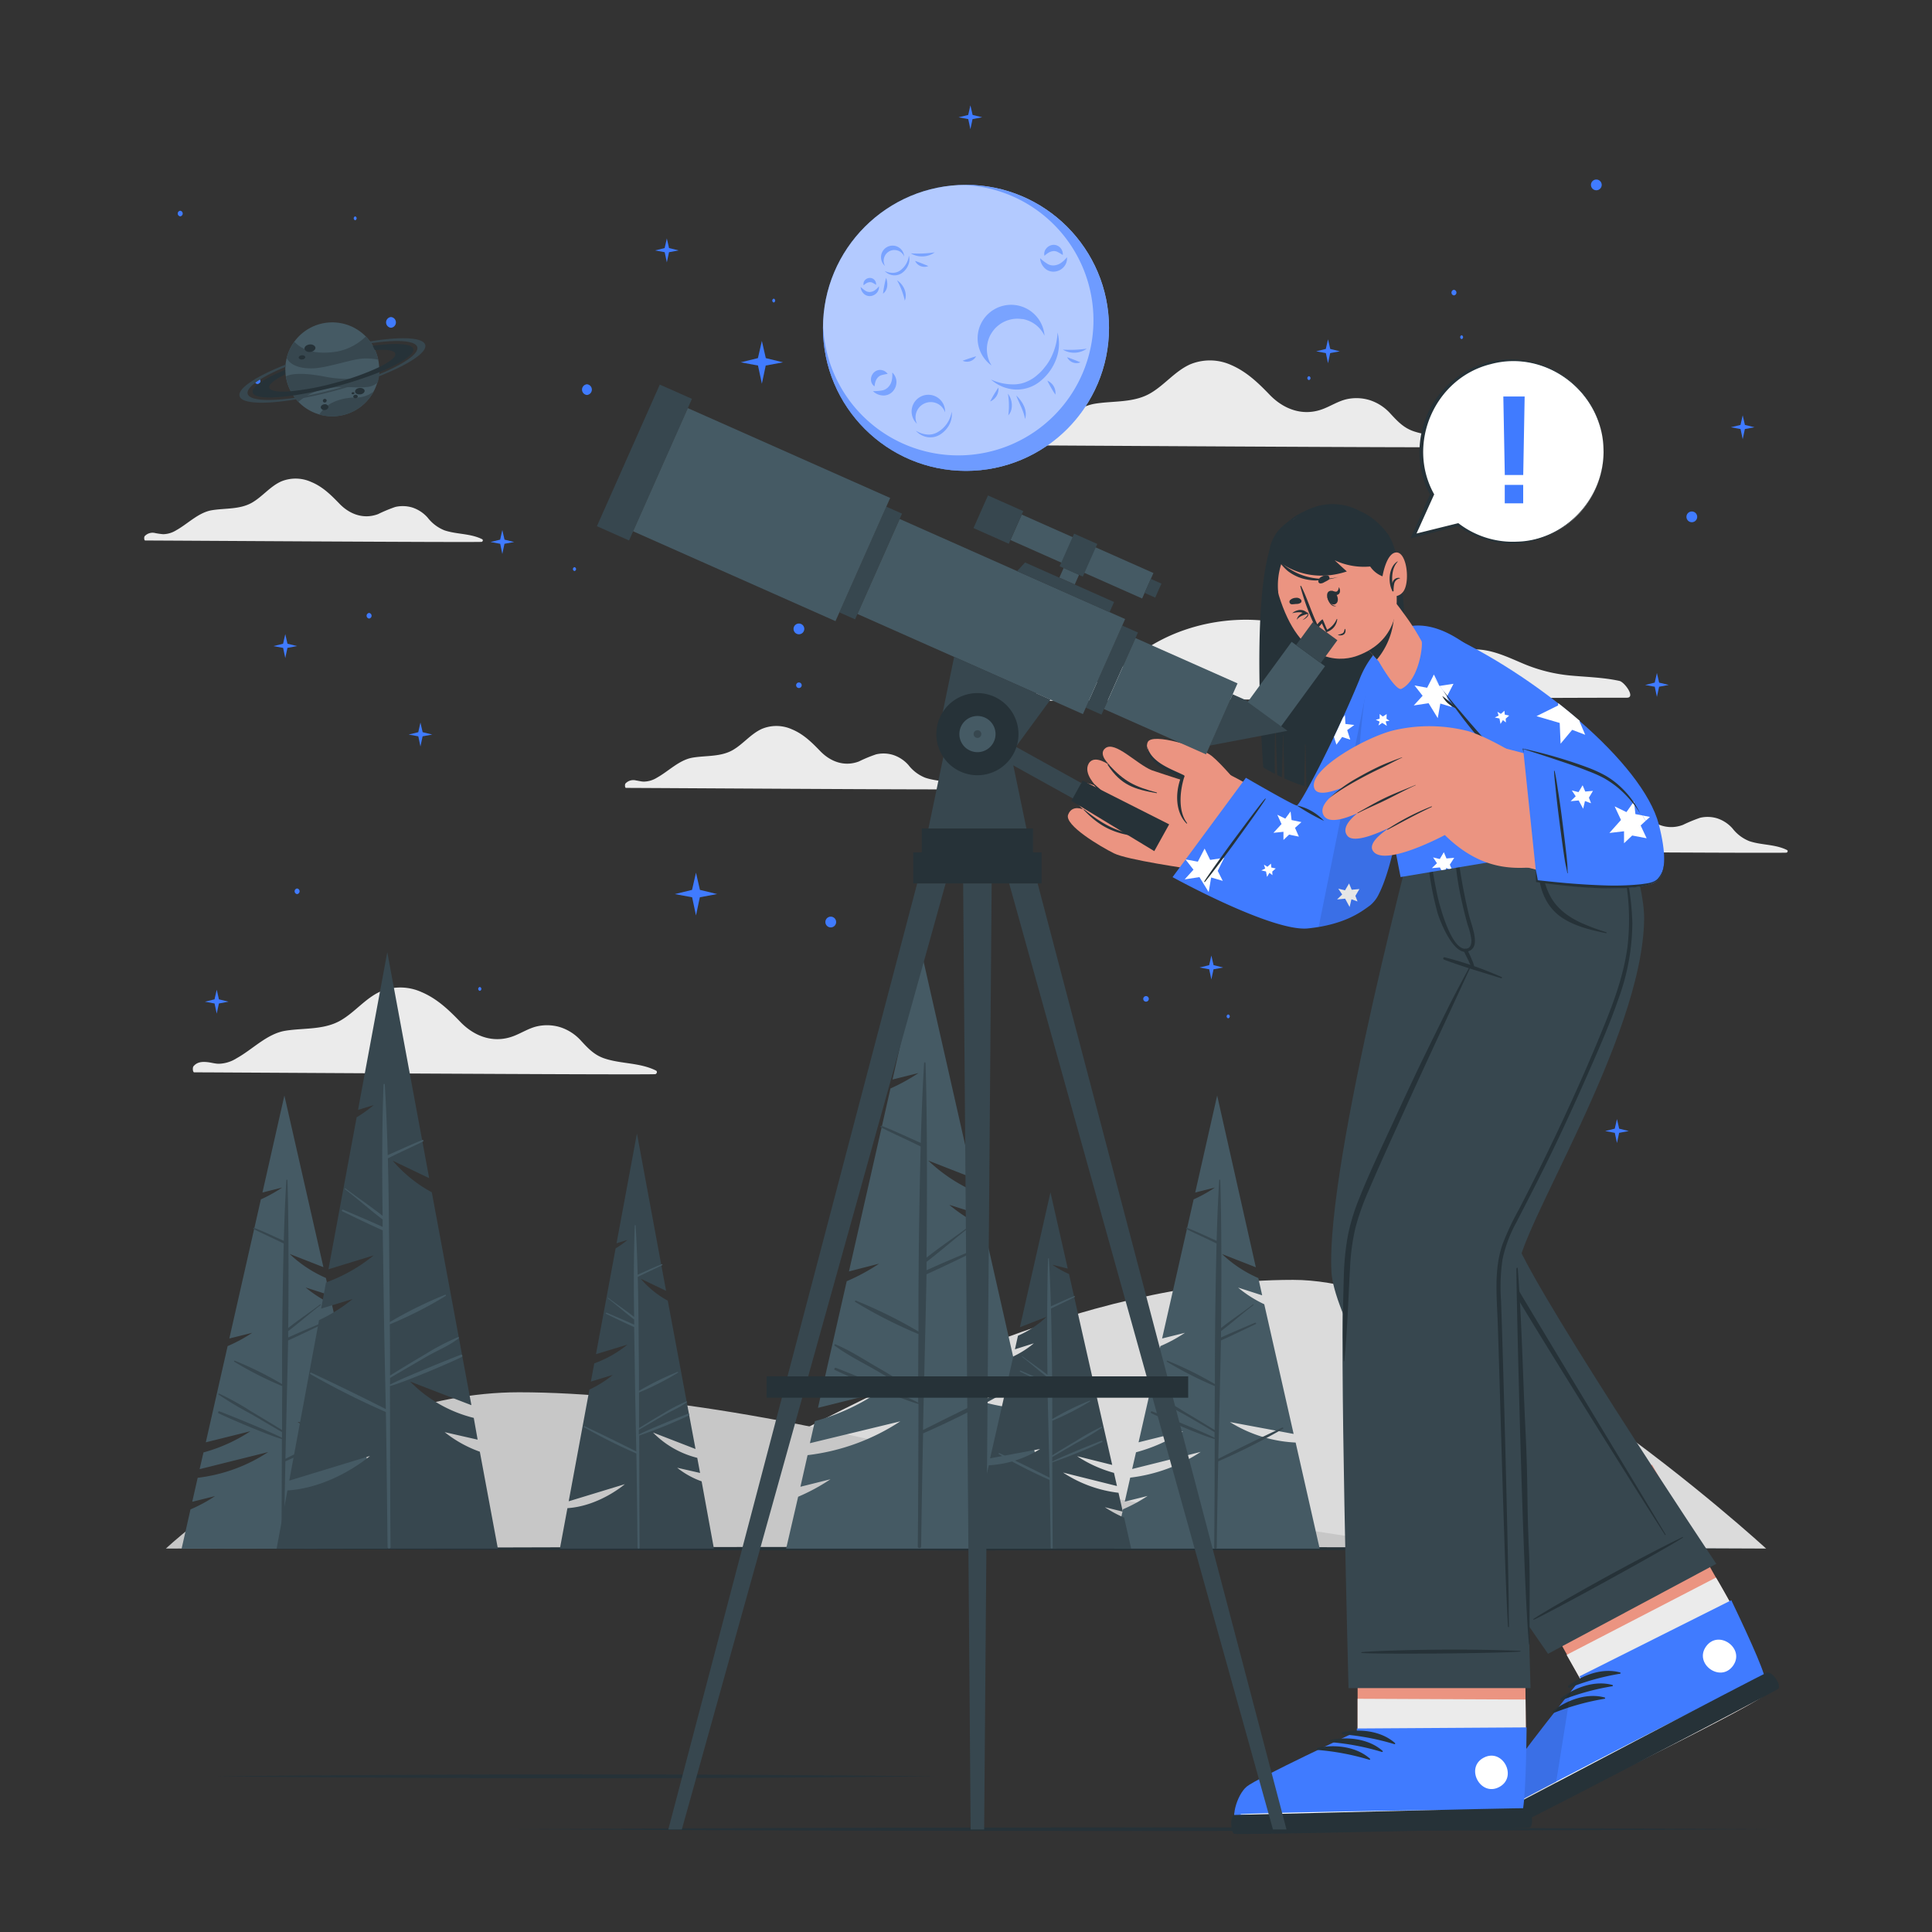 <svg xmlns="http://www.w3.org/2000/svg" viewBox="0 0 500 500"><rect x="0" y="0" width="500" height="500" fill="#333333" stroke="none"/><g id="freepik--background-complete--inject-92"><path d="M457.09,400.79s-75.57-69.56-122.43-69.56c-56.28,0-111,31-131.7,41.24-54.49,26.88-160,28.32-160,28.32Z" style="fill:#dbdbdb"></path><path d="M42.91,400.79s42.91-40.47,91.38-40.47c33.84,0,82.4,8.39,128.13,22.12,17.42,5.23,108.07,18.35,108.07,18.35Z" style="fill:#c7c7c7"></path><path d="M263.45,181.4c4.77,0,123.93-.83,157.58-.83,2.36,0-.62-4.07-1.92-4.35-4.14-.91-8.45-1-12.65-1.39a41.18,41.18,0,0,1-12.06-3c-3.31-1.39-6.62-3-10.21-3.57-6.93-1.09-13,2.67-19.52,4.33a14.7,14.7,0,0,1-11.82-1.62c-3-1.8-5.74-4-8.88-5.55A48.75,48.75,0,0,0,305,163.6a45.56,45.56,0,0,0-8.51,4.36c-3.18,2.09-5.92,4.75-9.1,6.81-7.06,4.57-15.79,3.08-23.48,5.7C263.51,180.61,263,181.4,263.45,181.4Z" style="fill:#ebebeb"></path><path d="M259.74,115.23c6.32,0,112.55.7,119.22.48.48,0,.74-.72.27-.95-4.21-2.09-9-1.67-13.36-3.14-2.57-.87-4.15-2.55-5.94-4.48a12.28,12.28,0,0,0-5.53-3.61,11.71,11.71,0,0,0-6-.19c-2.15.52-4,1.75-6.08,2.53-5.1,1.92-10.06.09-13.71-3.68-3-3.12-6-6-10-7.73a13.35,13.35,0,0,0-10.64-.15c-3.9,1.77-6.57,5.32-10.23,7.45-4.34,2.54-9.53,1.94-14.32,2.71s-8.47,4.8-12.68,7.12A8.91,8.91,0,0,1,266.1,113c-.94,0-1.86-.28-2.79-.39-1.44-.18-2.82-.14-3.79,1.06C259.28,114,259.33,115.23,259.74,115.23Z" style="fill:#ebebeb"></path><path d="M50.27,277.52c6.31,0,112.54.69,119.22.48.48,0,.74-.72.26-.95-4.21-2.09-9-1.67-13.36-3.14-2.57-.87-4.15-2.55-5.94-4.48a12.3,12.3,0,0,0-5.52-3.61,11.71,11.71,0,0,0-6-.19c-2.16.51-4,1.75-6.08,2.53-5.11,1.92-10.07.09-13.71-3.69-3-3.11-6-6-10.05-7.72a13.31,13.31,0,0,0-10.64-.15c-3.89,1.77-6.57,5.32-10.23,7.45-4.34,2.54-9.53,1.94-14.32,2.7s-8.47,4.81-12.67,7.13a9.06,9.06,0,0,1-4.58,1.42c-.94,0-1.86-.28-2.79-.4-1.45-.17-2.82-.13-3.8,1.07C49.81,276.27,49.86,277.52,50.27,277.52Z" style="fill:#ebebeb"></path><path d="M37.58,139.88c4.61,0,82.17.51,87,.36.35,0,.54-.53.19-.7-3.07-1.52-6.56-1.22-9.75-2.29a10.36,10.36,0,0,1-4.33-3.27,9,9,0,0,0-4-2.64,8.6,8.6,0,0,0-4.39-.14,38.3,38.3,0,0,0-4.45,1.85c-3.72,1.4-7.34.07-10-2.69-2.2-2.27-4.35-4.42-7.34-5.64a9.77,9.77,0,0,0-7.77-.11c-2.84,1.29-4.79,3.88-7.46,5.44-3.17,1.85-7,1.42-10.46,2s-6.18,3.5-9.25,5.2a6.56,6.56,0,0,1-3.35,1,19.81,19.81,0,0,1-2-.28,2.79,2.79,0,0,0-2.77.78C37.24,139,37.28,139.88,37.58,139.88Z" style="fill:#ebebeb"></path><path d="M162,203.91c4.61,0,82.17.51,87,.35.35,0,.54-.53.19-.7-3.07-1.52-6.56-1.21-9.75-2.29a10.28,10.28,0,0,1-4.33-3.27,9,9,0,0,0-4-2.63,8.39,8.39,0,0,0-4.39-.14,36.57,36.57,0,0,0-4.45,1.84c-3.72,1.41-7.34.07-10-2.69-2.2-2.27-4.35-4.41-7.34-5.64a9.76,9.76,0,0,0-7.77-.1c-2.84,1.29-4.79,3.88-7.46,5.44-3.17,1.85-7,1.41-10.46,2s-6.18,3.5-9.25,5.2a6.57,6.57,0,0,1-3.35,1c-.68,0-1.36-.21-2-.29a2.79,2.79,0,0,0-2.77.78C161.67,203,161.71,203.91,162,203.91Z" style="fill:#ebebeb"></path><path d="M375.27,220.32c4.61,0,82.17.51,87,.35.35,0,.54-.52.19-.69-3.07-1.53-6.56-1.22-9.75-2.3a10.28,10.28,0,0,1-4.33-3.27,9,9,0,0,0-4-2.63,8.49,8.49,0,0,0-4.39-.14,40.07,40.07,0,0,0-4.45,1.84c-3.72,1.41-7.34.07-10-2.68-2.2-2.28-4.35-4.42-7.34-5.64a9.72,9.72,0,0,0-7.77-.11c-2.84,1.29-4.79,3.88-7.46,5.44-3.17,1.85-7,1.41-10.46,2s-6.18,3.51-9.25,5.2a6.57,6.57,0,0,1-3.35,1,19.84,19.84,0,0,1-2-.29,2.79,2.79,0,0,0-2.77.78C374.93,219.41,375,220.32,375.27,220.32Z" style="fill:#ebebeb"></path></g><g id="freepik--Floor--inject-92"><path d="M128.85,473.4c106.05-.61,225-.62,331,0-106,.62-225,.61-331,0Z" style="fill:#263238"></path><path d="M55.33,459.71c60.12-.65,127.57-.66,187.69,0-60.12.66-127.57.65-187.69,0Z" style="fill:#263238"></path><path d="M40.1,400.79c134.47-.61,285.33-.62,419.8,0-134.47.62-285.33.61-419.8,0Z" style="fill:#263238"></path></g><g id="freepik--Stars--inject-92"><polygon points="174.65 231.39 179.12 232.21 180.12 236.92 181.12 232.21 185.59 231.38 181.14 230.3 180.12 225.85 179.1 230.3 174.65 231.39" style="fill:#407BFF"></polygon><polygon points="447.95 110.57 450.45 111.04 451.01 113.67 451.57 111.04 454.06 110.57 451.58 109.97 451.01 107.48 450.44 109.97 447.95 110.57" style="fill:#407BFF"></polygon><polygon points="70.77 167.21 73.27 167.67 73.83 170.3 74.39 167.67 76.89 167.2 74.4 166.6 73.83 164.11 73.26 166.6 70.77 167.21" style="fill:#407BFF"></polygon><polygon points="53.03 259.24 55.53 259.7 56.09 262.33 56.65 259.7 59.14 259.23 56.66 258.63 56.09 256.14 55.52 258.63 53.03 259.24" style="fill:#407BFF"></polygon><polygon points="425.76 177.27 428.25 177.73 428.81 180.36 429.37 177.73 431.87 177.26 429.38 176.66 428.81 174.17 428.24 176.66 425.76 177.27" style="fill:#407BFF"></polygon><polygon points="415.42 292.71 417.91 293.18 418.47 295.81 419.03 293.18 421.53 292.71 419.04 292.1 418.47 289.62 417.9 292.1 415.42 292.71" style="fill:#407BFF"></polygon><polygon points="169.53 64.81 172.02 65.27 172.58 67.9 173.14 65.27 175.64 64.81 173.15 64.2 172.58 61.71 172.01 64.2 169.53 64.81" style="fill:#407BFF"></polygon><polygon points="310.45 250.39 312.94 250.85 313.5 253.49 314.06 250.85 316.56 250.39 314.07 249.78 313.5 247.29 312.93 249.78 310.45 250.39" style="fill:#407BFF"></polygon><path d="M296.59,257.79a.72.72,0,0,1,0,1.44A.72.72,0,0,1,296.59,257.79Z" style="fill:#407BFF"></path><path d="M91.92,56a.52.52,0,0,1,0,1A.52.52,0,0,1,91.92,56Z" style="fill:#407BFF"></path><path d="M317.86,262.54a.51.51,0,0,1,0,1A.51.51,0,0,1,317.86,262.54Z" style="fill:#407BFF"></path><path d="M338.75,97.36a.51.51,0,0,1,0,1A.51.51,0,0,1,338.75,97.36Z" style="fill:#407BFF"></path><path d="M254.19,256.31a.51.51,0,0,1,0,1A.51.51,0,0,1,254.19,256.31Z" style="fill:#407BFF"></path><path d="M342.09,211.32a1.39,1.39,0,0,1,0,2.77A1.39,1.39,0,0,1,342.09,211.32Z" style="fill:#407BFF"></path><polygon points="191.7 93.77 196.17 94.6 197.17 99.31 198.17 94.6 202.64 93.77 198.19 92.68 197.17 88.23 196.15 92.68 191.7 93.77" style="fill:#407BFF"></polygon><polygon points="248.08 30.36 250.58 30.82 251.14 33.45 251.69 30.82 254.19 30.35 251.71 29.75 251.14 27.26 250.57 29.75 248.08 30.36" style="fill:#407BFF"></polygon><path d="M66.68,97.94a.72.72,0,0,1,0,1.44A.72.72,0,0,1,66.68,97.94Z" style="fill:#407BFF"></path><path d="M95.52,158.63a.73.73,0,0,1,0,1.45A.73.73,0,0,1,95.52,158.63Z" style="fill:#407BFF"></path><path d="M46.64,54.54a.73.73,0,0,1,0,1.45A.73.73,0,0,1,46.64,54.54Z" style="fill:#407BFF"></path><path d="M124.17,255.43a.51.51,0,0,1,0,1A.51.51,0,0,1,124.17,255.43Z" style="fill:#407BFF"></path><path d="M378.27,86.76a.52.52,0,0,1,0,1A.52.52,0,0,1,378.27,86.76Z" style="fill:#407BFF"></path><path d="M200.24,77.29a.52.52,0,0,1,0,1A.52.52,0,0,1,200.24,77.29Z" style="fill:#407BFF"></path><path d="M245.75,55.4a.52.52,0,0,1,0,1A.52.52,0,0,1,245.75,55.4Z" style="fill:#407BFF"></path><path d="M215,237.23a1.39,1.39,0,0,1,0,2.78A1.39,1.39,0,0,1,215,237.23Z" style="fill:#407BFF"></path><path d="M437.84,132.37a1.39,1.39,0,0,1,0,2.78A1.39,1.39,0,0,1,437.84,132.37Z" style="fill:#407BFF"></path><path d="M206.76,161.37a1.39,1.39,0,0,1,0,2.78A1.39,1.39,0,0,1,206.76,161.37Z" style="fill:#407BFF"></path><path d="M151.9,99.45a1.39,1.39,0,0,1,0,2.77A1.39,1.39,0,0,1,151.9,99.45Z" style="fill:#407BFF"></path><polygon points="126.95 140.27 129.45 140.73 130 143.36 130.56 140.73 133.06 140.27 130.57 139.66 130 137.17 129.44 139.66 126.95 140.27" style="fill:#407BFF"></polygon><polygon points="340.63 90.92 343.13 91.38 343.69 94.01 344.25 91.38 346.75 90.92 344.26 90.31 343.69 87.82 343.12 90.31 340.63 90.92" style="fill:#407BFF"></polygon><path d="M376.28,75a.73.73,0,0,1,0,1.45A.73.73,0,0,1,376.28,75Z" style="fill:#407BFF"></path><polygon points="105.76 190.1 108.26 190.56 108.81 193.19 109.37 190.56 111.87 190.1 109.38 189.49 108.81 187 108.25 189.49 105.76 190.1" style="fill:#407BFF"></polygon><path d="M76.89,229.94a.73.73,0,0,1,0,1.45A.73.73,0,0,1,76.89,229.94Z" style="fill:#407BFF"></path><path d="M206.76,176.62a.72.72,0,0,1,0,1.44A.72.72,0,0,1,206.76,176.62Z" style="fill:#407BFF"></path><path d="M148.68,146.78a.51.51,0,0,1,0,1A.51.51,0,0,1,148.68,146.78Z" style="fill:#407BFF"></path><path d="M101.19,82.05a1.39,1.39,0,0,1,0,2.77A1.39,1.39,0,0,1,101.19,82.05Z" style="fill:#407BFF"></path><path d="M413.13,46.46a1.39,1.39,0,0,1,0,2.78A1.39,1.39,0,0,1,413.13,46.46Z" style="fill:#407BFF"></path></g><g id="freepik--Moon--inject-92"><circle cx="250" cy="84.85" r="37.01" style="fill:#407BFF"></circle><circle cx="250" cy="84.85" r="37.01" style="fill:#fff;opacity:0.6"></circle><path d="M276.17,111A37,37,0,0,1,213,83.81a35,35,0,1,0,36-35.94A37,37,0,0,1,276.17,111Z" style="fill:#407BFF;opacity:0.6"></path><g style="opacity:0.5"><path d="M230.91,96.41A3.31,3.31,0,0,1,232,98.79a3.62,3.62,0,0,1-1.05,2.61,3.23,3.23,0,0,1-2.71.93,3.93,3.93,0,0,1-2.33-1.11,12.39,12.39,0,0,0,2.3-.16,2.9,2.9,0,0,0,1.59-.8,3.62,3.62,0,0,0,.94-1.6A6.65,6.65,0,0,0,230.91,96.41Z" style="fill:#407BFF"></path><path d="M226.33,100a2.1,2.1,0,0,1-.92-1.63,2.51,2.51,0,0,1,.73-1.94,2.28,2.28,0,0,1,2-.66,2.43,2.43,0,0,1,1.59,1,12.24,12.24,0,0,0-1.56.31,1.93,1.93,0,0,0-.9.52,2.8,2.8,0,0,0-.62.94A5.29,5.29,0,0,0,226.33,100Z" style="fill:#407BFF"></path><path d="M276.13,66.57a3.31,3.31,0,0,1-.79,2.48,3.59,3.59,0,0,1-2.52,1.25,3.23,3.23,0,0,1-2.64-1.1,3.87,3.87,0,0,1-1-2.38A11.82,11.82,0,0,0,271,68.23a2.84,2.84,0,0,0,1.71.46,3.71,3.71,0,0,0,1.77-.58A6.71,6.71,0,0,0,276.13,66.57Z" style="fill:#407BFF"></path><path d="M270.31,66.21a2.11,2.11,0,0,1,.41-1.84,2.5,2.5,0,0,1,1.83-1,2.32,2.32,0,0,1,1.95.86,2.45,2.45,0,0,1,.55,1.77,13.34,13.34,0,0,0-1.38-.81,2.05,2.05,0,0,0-1-.21,2.86,2.86,0,0,0-1.08.29A5.35,5.35,0,0,0,270.31,66.21Z" style="fill:#407BFF"></path><path d="M227.47,74.08a2.24,2.24,0,0,1-.54,1.69,2.53,2.53,0,0,1-1.72.86,2.22,2.22,0,0,1-1.8-.76,2.67,2.67,0,0,1-.68-1.62,8.17,8.17,0,0,0,1.24,1,2,2,0,0,0,1.17.32,2.63,2.63,0,0,0,1.21-.4A4.72,4.72,0,0,0,227.47,74.08Z" style="fill:#407BFF"></path><path d="M223.51,73.84a1.45,1.45,0,0,1,.27-1.26,1.73,1.73,0,0,1,1.25-.65,1.59,1.59,0,0,1,1.33.58,1.65,1.65,0,0,1,.37,1.21,7.93,7.93,0,0,0-.94-.55,1.24,1.24,0,0,0-.69-.14,1.93,1.93,0,0,0-.74.19A3.6,3.6,0,0,0,223.51,73.84Z" style="fill:#407BFF"></path><path d="M264.64,82.56a7.82,7.82,0,0,1,5.68,4.31,8.67,8.67,0,1,0-13.71,7.72,7.91,7.91,0,0,1,8-12Z" style="fill:#407BFF"></path><path d="M273.69,86.05a11.29,11.29,0,0,1-.31,6.77,13.25,13.25,0,0,1-4,5.7,9.57,9.57,0,0,1-6.64,2.29,10.26,10.26,0,0,1-6.28-2.59,13.78,13.78,0,0,0,6.27,1.25,10.9,10.9,0,0,0,1.52-.21,7.85,7.85,0,0,0,1.44-.48,9.73,9.73,0,0,0,2.59-1.58c.39-.34.79-.69,1.16-1.06a14.38,14.38,0,0,0,1-1.18,13.21,13.21,0,0,0,1.68-2.65A16,16,0,0,0,273.69,86.05Z" style="fill:#407BFF"></path><path d="M232.11,64.78A2.71,2.71,0,0,1,234,66.39a3,3,0,1,0-4.94,2.46,2.67,2.67,0,0,1-.29-2A2.76,2.76,0,0,1,232.11,64.78Z" style="fill:#407BFF"></path><path d="M235.22,66.16a3.74,3.74,0,0,1-.15,2.4,4.6,4.6,0,0,1-1.51,2,3.38,3.38,0,0,1-2.43.68,3.5,3.5,0,0,1-2.16-1.1,5,5,0,0,0,2.19.47,3.27,3.27,0,0,0,1.92-.7A5.53,5.53,0,0,0,235.22,66.16Z" style="fill:#407BFF"></path><path d="M242.05,104.24a3.88,3.88,0,0,1,2.53,2.49,4.33,4.33,0,1,0-7.27,2.94,3.94,3.94,0,0,1,4.74-5.43Z" style="fill:#407BFF"></path><path d="M246.3,106.54a5.68,5.68,0,0,1-.6,3.32,6.65,6.65,0,0,1-2.33,2.55,4.72,4.72,0,0,1-3.42.71,5.14,5.14,0,0,1-2.94-1.66,6.74,6.74,0,0,0,3,1,4.66,4.66,0,0,0,2.9-.77,7.36,7.36,0,0,0,2.23-2.18A7.78,7.78,0,0,0,246.3,106.54Z" style="fill:#407BFF"></path><path d="M229.31,71.92c.55,1.33.47,3.18-.79,4.08a31.27,31.27,0,0,1,.79-4.08Z" style="fill:#407BFF"></path><path d="M235.71,65.57a30.62,30.62,0,0,0,6.19-.25,5.68,5.68,0,0,1-6.19.25Z" style="fill:#407BFF"></path><path d="M236.83,67.53c1.29.44,2.17.81,3.43,1.32a2.66,2.66,0,0,1-3.43-1.32Z" style="fill:#407BFF"></path><path d="M275.06,90.48a30.61,30.61,0,0,0,6.19-.24,5.66,5.66,0,0,1-6.19.24Z" style="fill:#407BFF"></path><path d="M276.18,92.45c1.29.44,2.16.81,3.43,1.32a2.67,2.67,0,0,1-3.43-1.32Z" style="fill:#407BFF"></path><path d="M249.13,93.36c1.28-.48,2.18-.75,3.49-1.16a2.67,2.67,0,0,1-3.49,1.16Z" style="fill:#407BFF"></path><path d="M232.16,72.56c1.65,1,2.78,3.35,2,5.24a19.17,19.17,0,0,0-2-5.24Z" style="fill:#407BFF"></path><path d="M258.38,100.32a3.45,3.45,0,0,1-2.12,3.57,30.5,30.5,0,0,1,2.12-3.57Z" style="fill:#407BFF"></path><path d="M271.06,98.52a3.45,3.45,0,0,1,2.07,3.6,29.94,29.94,0,0,1-2.07-3.6Z" style="fill:#407BFF"></path><path d="M263,102.35c1.61,1.49,3,3.85,2.29,6.08-.4-2.24-1.53-4-2.29-6.08Z" style="fill:#407BFF"></path><path d="M260.85,101.88c1.19,1.55,1.48,4.09.1,5.61a19.19,19.19,0,0,0-.1-5.61Z" style="fill:#407BFF"></path></g></g><g id="freepik--Planet--inject-92"><path d="M98.1,94.61A12.15,12.15,0,1,1,85,83.47,12.14,12.14,0,0,1,98.1,94.61Z" style="fill:#455a64"></path><path d="M97.88,93.09a14.5,14.5,0,0,0-4.46-.25c-2.63.23-8.93,2.37-12.32,2.48-4.78.17-6.36-1.61-6.92-2.67a12.32,12.32,0,0,1,2-4.21c.86.93,3.71,3.74,11.12,2.53a14.64,14.64,0,0,0,7.38-3.9A12.09,12.09,0,0,1,97.88,93.09Z" style="fill:#37474f"></path><path d="M96.72,101.29a12.18,12.18,0,0,1-14.1,6,10.06,10.06,0,0,1,1.5-1.8c2.48-2.27,6.39-2.63,7.89-2.62A7.15,7.15,0,0,0,96.72,101.29Z" style="fill:#37474f"></path><path d="M98.12,95c0,.11,0,.22,0,.33v.3c0,.23,0,.45,0,.68s0,.4-.06.6,0,.15,0,.22,0,.17,0,.25,0,.17,0,.25,0,.2-.06.3a1.5,1.5,0,0,1-.06.29l-.06.25c0,.18-.09.36-.14.54h0a5,5,0,0,1-3.07,1.17c-2.36.3-5.45-.38-9.92.33A15.25,15.25,0,0,0,77.23,104h0A12.07,12.07,0,0,1,74,97.43c.67-.4,3-1.29,9.81,0a31.92,31.92,0,0,0,6.47.63c5.14-.1,7.1-2,7.8-3h0Z" style="fill:#37474f"></path><path d="M81.64,90c0,.54-.56,1-1.34,1.09s-1.45-.33-1.5-.86.56-1,1.34-1.09S81.59,89.5,81.64,90Z" style="fill:#263238"></path><path d="M79,92.42c0,.31-.33.58-.8.62s-.87-.18-.9-.48.34-.58.81-.62S79,92.12,79,92.42Z" style="fill:#263238"></path><path d="M94.37,101.14c0,.46-.49.87-1.18.93s-1.27-.27-1.3-.73.48-.88,1.17-.94S94.33,100.68,94.37,101.14Z" style="fill:#263238"></path><path d="M92.59,102.56c0,.25-.22.47-.55.49a.53.53,0,0,1-.62-.39c0-.25.23-.47.55-.49A.53.53,0,0,1,92.59,102.56Z" style="fill:#263238"></path><path d="M91.74,101.74c0,.15-.14.28-.35.3S91,102,91,101.8s.14-.28.35-.3S91.73,101.59,91.74,101.74Z" style="fill:#263238"></path><path d="M85,105.29c0,.41-.39.78-.93.82a.9.9,0,0,1-1.06-.66c0-.41.39-.78.94-.82A.89.89,0,0,1,85,105.29Z" style="fill:#263238"></path><path d="M84.52,103.69a.46.46,0,0,1-.45.47.46.46,0,0,1-.51-.39.49.49,0,0,1,1-.08Z" style="fill:#263238"></path><path d="M98.12,96.35A100.88,100.88,0,0,1,87.3,99.93a98,98,0,0,1-11.42,2.42c-5.95.86-10.11.66-10.49-.74s3-3.67,8.44-5.91a8.25,8.25,0,0,0,0,.86l0,.33c-2.78,1.35-4.37,2.62-4.14,3.47s2.31,1.15,5.47.9a66.78,66.78,0,0,0,11.68-2.21,66.33,66.33,0,0,0,11.21-4c2.85-1.38,4.49-2.66,4.25-3.53s-2.24-1.14-5.3-.91a10.38,10.38,0,0,0-.57-1.1c5.93-.85,10.17-.61,10.55.79S103.84,94,98.12,96.35Z" style="fill:#263238"></path><path d="M98,97.42a109.14,109.14,0,0,1-10.57,3.5h0a109.36,109.36,0,0,1-10.81,2.43c-8.15,1.36-14.07,1.15-14.62-.83s4.32-5.15,11.89-8.15c0,.19,0,.38,0,.57-6.3,2.61-10.27,5.3-9.79,7s5.36,2,12.2,1a94.63,94.63,0,0,0,11-2.41,95.56,95.56,0,0,0,10.76-3.64c6.38-2.62,10.41-5.35,9.93-7.06s-5.23-2-11.94-1c-.11-.15-.21-.31-.33-.46,8-1.32,13.79-1.09,14.33.88S105.66,94.4,98,97.42Z" style="fill:#37474f"></path></g><g id="freepik--Trees--inject-92"><path d="M47,400.79h53.17L94,373.33A35.19,35.19,0,0,1,77,368l16.48,3.07-7.6-33.56a31.22,31.22,0,0,1-6.77-4.31l6.23,2-1-4.47a32.19,32.19,0,0,1-9.38-6.21l8.74,3.42L73.6,283.52l-5.68,25.1,5.1-1.28a37.34,37.34,0,0,1-5.51,3.06l-8.16,36,5.92-1.47a39.34,39.34,0,0,1-6.36,3.44l-5.65,24.9,11.55-2.87a42.27,42.27,0,0,1-12.15,5.49l-1,4.33,17.75-4.43a42.18,42.18,0,0,1-18.25,6.66l-1.41,6.21,5.91-1.47a39.34,39.34,0,0,1-6.36,3.44Z" style="fill:#455a64"></path><path d="M56.79,365.26c3,1.12,13.84,5.56,16.19,6.85,0-.49,0-1,0-1.48Q69,368.3,65.09,366a92.86,92.86,0,0,1-8.5-5.06c-.13-.09-.06-.36.12-.28A70.85,70.85,0,0,1,65,365.27c2.68,1.57,5.33,3.19,8,4.82,0-3.79,0-7.58.05-11.37a91.66,91.66,0,0,1-12.42-6.31c-.13-.08,0-.33.12-.27A91.17,91.17,0,0,1,73,358.21c0-2-.06-17.16.43-36.38-2.58-1.31-5.24-2.45-7.82-3.76-.17-.09-.05-.39.13-.32,2.62,1,5.14,2.24,7.71,3.37.14-5.24.34-10.47.66-15.7a.13.13,0,1,1,.27,0c.36,9.72.33,28.53.21,38.27,2.68-2.14,5.53-4,8.25-6.1.11-.08.21.1.11.18-2.85,2.16-5.51,4.56-8.37,6.72,0,.55,0,1.1,0,1.65,2.9-1.32,5.85-2.56,8.78-3.81.23-.1.43.23.2.34-3,1.43-6,2.89-9,4.24-.07,4.83-.51,22.22-.69,30.63q8.22-4.16,16.55-8.08c.21-.1.4.2.19.32a172.39,172.39,0,0,1-16.75,8.41c-.15,7-.3,15.29-.39,22.28a.33.33,0,0,1-.65,0c.09-8.92.11-19.14.13-28.06-2.89-.71-13.8-5.38-16.39-6.66C56.32,365.62,56.51,365.15,56.79,365.26Z" style="fill:#37474f"></path><path d="M288.36,400.79h53.17l-6.22-27.46a35.19,35.19,0,0,1-17-5.3l16.48,3.07-7.6-33.56a31.22,31.22,0,0,1-6.77-4.31l6.23,2-1-4.47a32.19,32.19,0,0,1-9.38-6.21l8.74,3.42L315,283.52l-5.68,25.1,5.1-1.28a37.34,37.34,0,0,1-5.51,3.06l-8.16,36,5.92-1.47a39.34,39.34,0,0,1-6.36,3.44l-5.65,24.9,11.55-2.87A42.27,42.27,0,0,1,294,375.85l-1,4.33,17.75-4.43a42.18,42.18,0,0,1-18.25,6.66l-1.41,6.21,5.91-1.47a39.34,39.34,0,0,1-6.36,3.44Z" style="fill:#455a64"></path><path d="M298.14,365.26c2.95,1.12,13.84,5.56,16.19,6.85,0-.49,0-1,0-1.48q-3.94-2.33-7.9-4.61a92.86,92.86,0,0,1-8.5-5.06c-.13-.09-.06-.36.12-.28a70.85,70.85,0,0,1,8.31,4.59c2.68,1.57,5.33,3.19,8,4.82,0-3.79,0-7.58.05-11.37A91.66,91.66,0,0,1,302,352.41c-.13-.08,0-.33.12-.27a91.17,91.17,0,0,1,12.3,6.07c0-2-.06-17.16.43-36.38-2.58-1.31-5.24-2.45-7.82-3.76-.17-.09-.05-.39.13-.32,2.62,1,5.14,2.24,7.71,3.37.14-5.24.34-10.47.66-15.7a.13.13,0,0,1,.27,0c.36,9.72.33,28.53.21,38.27,2.68-2.14,5.53-4,8.25-6.1.11-.08.21.1.11.18-2.85,2.16-5.51,4.56-8.37,6.72,0,.55,0,1.1,0,1.65,2.9-1.32,5.85-2.56,8.78-3.81.23-.1.43.23.2.34-3,1.43-6,2.89-9,4.24-.07,4.83-.51,22.22-.69,30.63q8.22-4.16,16.55-8.08c.21-.1.4.2.19.32a172.39,172.39,0,0,1-16.75,8.41c-.15,7-.3,15.29-.39,22.28a.33.33,0,0,1-.66,0c.1-8.92.12-19.14.14-28.06-2.89-.71-13.8-5.38-16.39-6.66C297.67,365.62,297.86,365.15,298.14,365.26Z" style="fill:#37474f"></path><path d="M203.45,400.79h70l-8.19-36.14c-6.61-.43-14.91-2.11-22.35-7l21.68,4-10-44.17a40.72,40.72,0,0,1-8.91-5.67l8.2,2.59-1.32-5.89a42.18,42.18,0,0,1-12.34-8.16l11.5,4.49-13.25-58.46-7.49,33,6.73-1.68a49.69,49.69,0,0,1-7.26,4l-10.74,47.34,7.79-2a51.29,51.29,0,0,1-8.37,4.54l-7.44,32.77,15.2-3.79a55.28,55.28,0,0,1-16,7.23l-1.29,5.71L233,367.84a55.5,55.5,0,0,1-24,8.75l-1.85,8.18,7.78-1.94a51.41,51.41,0,0,1-8.37,4.53Z" style="fill:#455a64"></path><path d="M216.33,354c3.87,1.48,18.21,7.31,21.3,9,0-.66,0-1.31,0-2-3.46-2-6.93-4-10.4-6.07-3.72-2.16-7.72-4.1-11.19-6.65-.17-.12-.07-.47.16-.37,3.83,1.59,7.38,3.95,10.95,6s7,4.2,10.48,6.35c0-5,0-10,.07-15a120,120,0,0,1-16.34-8.31c-.18-.1-.06-.43.14-.35a119.36,119.36,0,0,1,16.2,8c0-2.6-.08-22.58.57-47.89-3.4-1.71-6.9-3.22-10.3-4.95-.22-.11-.07-.5.17-.41,3.45,1.35,6.77,2.95,10.15,4.43.19-6.89.45-13.78.87-20.67a.18.18,0,0,1,.36,0c.47,12.8.43,37.56.27,50.37,3.52-2.81,7.28-5.29,10.86-8,.14-.11.28.13.14.23-3.75,2.85-7.25,6-11,8.86l0,2.17c3.82-1.75,7.7-3.37,11.56-5,.3-.13.57.31.26.45-3.93,1.89-7.85,3.81-11.83,5.59-.09,6.35-.67,29.24-.91,40.31q10.82-5.46,21.79-10.63a.24.24,0,0,1,.24.42,229.16,229.16,0,0,1-22,11.07c-.2,9.2-.39,20.11-.51,29.32a.44.44,0,0,1-.87,0c.13-11.74.15-25.19.18-36.93-3.8-.94-18.16-7.09-21.57-8.77C215.71,354.5,216,353.89,216.33,354Z" style="fill:#37474f"></path><path d="M184.76,400.79H144.9l1.95-10.48c8.35-.55,14.86-6.21,14.86-6.21l-14.53,4.43,5.36-28.91a28.85,28.85,0,0,0,6.05-3.79l-5.67,1.72.88-4.71a29.7,29.7,0,0,0,8.58-4.85l-8.14,2.47,5.08-27.37a25.22,25.22,0,0,0,3.07-2.19l-2.83.86,5.28-28.41,7.54,40.71-6.56-3.13a24.56,24.56,0,0,0,7,5.68h0L180,375l-11-4.26a24.28,24.28,0,0,0,11.45,6.55l.73,3.91-5.93-1.35a21.79,21.79,0,0,0,6.33,3.52Z" style="fill:#37474f"></path><path d="M178.1,365.86c-2.39.91-10.87,4.34-12.77,5.39,0-.41,0-.81,0-1.21l6.41-3.74c2.29-1.33,3.81-1.81,6-3.38.11-.08,0-.29-.1-.23a41.41,41.41,0,0,0-5.8,3c-2.17,1.27-4.32,2.58-6.46,3.91q0-4.62,0-9.22a75,75,0,0,0,10.07-5.12c.11-.07,0-.27-.09-.21a73.85,73.85,0,0,0-10,4.91c0-1.6,0-3.19,0-4.79-.08-8.23-.1-16.47-.31-24.7,2.09-1.06,4.25-2,6.34-3.05.14-.07,0-.31-.1-.25-2.13.83-4.17,1.81-6.26,2.73-.11-4.25-.27-8.5-.53-12.74a.11.11,0,0,0-.22,0c-.29,7.89-.27,15.78-.17,23.67-2.17-1.73-4.48-3.26-6.69-4.94-.08-.07-.17.08-.08.14,2.3,1.76,4.46,3.7,6.78,5.45,0,.45,0,.9,0,1.34-2.36-1.07-4.74-2.07-7.12-3.09-.19-.08-.35.18-.16.27,2.42,1.17,4.83,2.35,7.28,3.45.06,3.9.13,7.81.18,11.72.09,6.82.24,13.64.38,20.47q-6.66-3.37-13.42-6.56c-.17-.08-.32.17-.15.26a137.8,137.8,0,0,0,13.58,6.82c.12,5.67.24,18.69.31,24.36a.27.27,0,0,0,.54,0c-.08-7.23-.09-21.81-.11-29a125.72,125.72,0,0,0,12.93-5.24C178.48,366.14,178.33,365.77,178.1,365.86Z" style="fill:#455a64"></path><path d="M292.75,400.79H251l4.9-21.58A27.68,27.68,0,0,0,269.19,375l-12.95,2.41,6-26.37a24.56,24.56,0,0,0,5.32-3.39l-4.9,1.55.79-3.52a25.21,25.21,0,0,0,7.37-4.87l-6.87,2.68,7.91-34.91,4.47,19.73-4-1a28.55,28.55,0,0,0,4.33,2.41L283.05,358l-4.66-1.16a30.42,30.42,0,0,0,5,2.71l4.45,19.57-9.08-2.26a33.11,33.11,0,0,0,9.54,4.32l.77,3.4-13.95-3.48a33.15,33.15,0,0,0,14.35,5.23l1.11,4.88-4.65-1.15a30.92,30.92,0,0,0,5,2.7Z" style="fill:#37474f"></path><path d="M285.05,372.87c-2.31.88-10.87,4.36-12.72,5.38v-1.17l6.21-3.62a73.42,73.42,0,0,0,6.68-4c.1-.08,0-.29-.1-.23a55.51,55.51,0,0,0-6.53,3.62c-2.11,1.23-4.19,2.5-6.26,3.78q0-4.47,0-8.94a71,71,0,0,0,9.76-5c.1-.06,0-.26-.09-.2a71.17,71.17,0,0,0-9.68,4.76c0-1.55.05-13.48-.33-28.59,2-1,4.12-1.93,6.15-3,.13-.07,0-.3-.11-.24-2.05.8-4,1.76-6.06,2.64-.11-4.11-.27-8.23-.52-12.34a.11.11,0,0,0-.21,0c-.28,7.64-.26,22.43-.16,30.08-2.11-1.68-4.35-3.16-6.49-4.79-.08-.07-.16.07-.08.14,2.24,1.7,4.33,3.59,6.57,5.28,0,.44,0,.87,0,1.3-2.28-1-4.59-2-6.9-3-.18-.08-.34.18-.16.27,2.35,1.13,4.69,2.27,7.07,3.34.05,3.79.4,17.46.54,24.07-4.3-2.18-8.65-4.3-13-6.35a.15.15,0,0,0-.15.25A137.26,137.26,0,0,0,271.62,383c.12,5.5.23,12,.3,17.51a.26.26,0,0,0,.52,0c-.08-7-.09-15-.11-22.05a130.67,130.67,0,0,0,12.89-5.24C285.43,373.15,285.28,372.78,285.05,372.87Z" style="fill:#455a64"></path><path d="M128.85,400.79H71.59l2.79-15.06c12-.78,21.36-8.92,21.36-8.92l-20.88,6.37,7.71-41.53a41.6,41.6,0,0,0,8.69-5.46l-8.15,2.48,1.26-6.77a42.21,42.21,0,0,0,12.33-7L85,328.49l7.3-39.33A36.85,36.85,0,0,0,96.72,286l-4.06,1.24,7.57-40.82,10.84,58.48-9.42-4.5a35.17,35.17,0,0,0,10.1,8.16h0L122,363.66l-15.85-6.11a34.75,34.75,0,0,0,16.46,9.4l1,5.63-8.53-1.94a31.49,31.49,0,0,0,9.1,5.06Z" style="fill:#37474f"></path><path d="M119.28,350.6c-3.42,1.31-15.6,6.24-18.34,7.74,0-.57,0-1.15,0-1.73,3.06-1.8,6.13-3.58,9.2-5.37,3.29-1.91,5.48-2.6,8.55-4.86.15-.11.07-.42-.14-.33a59.27,59.27,0,0,0-8.33,4.33c-3.12,1.83-6.21,3.71-9.28,5.61,0-4.41,0-8.83-.06-13.25a104.45,104.45,0,0,0,14.46-7.35c.16-.09,0-.38-.13-.31a107.65,107.65,0,0,0-14.33,7.07c0-2.3,0-4.59-.05-6.89-.13-11.82-.15-23.66-.45-35.48,3-1.52,6.1-2.86,9.11-4.38.2-.1.06-.45-.15-.37-3,1.19-6,2.61-9,3.92-.16-6.1-.39-12.19-.76-18.29a.16.16,0,0,0-.32,0c-.42,11.33-.39,22.67-.24,34-3.12-2.49-6.44-4.69-9.62-7.1-.12-.09-.24.12-.12.21,3.32,2.52,6.42,5.32,9.75,7.83,0,.64,0,1.28,0,1.92-3.38-1.54-6.81-3-10.22-4.44-.27-.12-.51.27-.23.4,3.47,1.67,6.94,3.37,10.47,4.94.08,5.62.17,11.23.24,16.84.13,9.81.35,19.61.56,29.41q-9.57-4.85-19.28-9.41c-.25-.12-.46.23-.22.37a203.17,203.17,0,0,0,19.51,9.8c.17,8.14.34,26.84.45,35a.39.39,0,0,0,.77,0c-.12-10.39-.13-31.34-.16-41.73,3.36-.83,15.56-6,18.58-7.52C119.83,351,119.61,350.48,119.28,350.6Z" style="fill:#455a64"></path></g><g id="freepik--Character--inject-92"><path d="M362.92,198.56s-1.41.86-3.58,1.94c0-.77-.1-1.55-.16-2.33q-.24-3.54-.57-7.06a.05.05,0,1,0-.1,0c0,2.4,0,4.81.16,7.21,0,.82.08,1.63.13,2.45-.66.33-1.39.67-2.16,1,0-.33,0-.66,0-1-.05-1.57-.1-3.14-.14-4.72-.1-3.09-.31-6.18-.42-9.28a.07.07,0,0,0-.13,0c0,3.1,0,6.19,0,9.28,0,1.53.05,3.05.08,4.57,0,.47,0,.94,0,1.41-1.1.47-2.27.93-3.48,1.33,0-.24,0-.47,0-.7,0-1.22,0-2.44,0-3.65,0-2.44-.17-4.87-.34-7.31,0-.06-.12-.06-.12,0,0,2.44,0,4.87,0,7.31,0,1.21,0,2.43,0,3.65,0,.29,0,.58,0,.87a24.69,24.69,0,0,1-7.08,1.31h-.14a24.46,24.46,0,0,1-6.8-1.22c0-3.63-.14-7.26-.16-10.88a.09.09,0,0,0-.17,0c0,3.57-.22,7.14-.21,10.71a48.06,48.06,0,0,1-5.15-2c0-1-.05-1.95-.07-2.92-.07-2.79-.14-5.58-.19-8.37,0,0-.09,0-.09,0q-.09,4.19-.21,8.37c0,.87-.05,1.75-.07,2.63l-1.2-.58c-.17-5.3-.45-10.6-.39-15.9,0,0-.07,0-.07,0-.08,5.2-.28,10.39-.16,15.58-1.86-.95-3-1.67-3-1.67s-3.92-50.65,3.67-60.61c6.26-8.21,14.29-6.8,14.29-6.8H345s7.76-1.41,14,6.8C366.56,147.91,362.92,198.56,362.92,198.56Z" style="fill:#263238"></path><path d="M427.56,379.05s21.6,38.2,21.61,38.23c3.47,7.7,6.38,14.52,7.55,18.19a.11.11,0,0,1,0,.06,5.68,5.68,0,0,1,.5,2.63.08.08,0,0,1,0,.07c-1.59,2.59-62.36,32.12-64.82,32.44s-3.56-6.69-2.12-9.72,19.66-24.74,19.66-24.74l-21.21-38.36Z" style="fill:#eb9481"></path><path d="M393.37,470.44c2.46-.32,62.26-29.62,63.85-32.2l0-.07a6.16,6.16,0,0,0-.5-2.64.11.11,0,0,0,0-.06c-1.17-3.66-4.08-10.48-7.54-18.19,0,0-3.64-6.68-5.09-9l-38.65,20,4.5,7.95s-17.23,21.49-18.69,24.52S390.9,470.77,393.37,470.44Z" style="fill:#ebebeb"></path><path d="M392.26,469.62c2.48-.38,63-31.57,64.57-34.22.61-1-3.42-10.08-8.61-20.92l-.16-.34-39.29,19.69.36.65s-17.83,22.3-19.23,25.4S389.78,470,392.26,469.62Z" style="fill:#407BFF"></path><path d="M391.74,466.92c10.07-5.51,51.23-26.78,61.61-31.45.09,0,.12,0,0,.06-9.87,5.68-51.21,26.61-61.57,31.56C391.6,467.19,391.52,467,391.74,466.92Z" style="fill:#fff"></path><path d="M405.91,436.29c3.63-2.82,8.86-4.73,13.4-3.45.18.05.1.3-.05.32a63.24,63.24,0,0,0-13.07,3.63A.29.29,0,0,1,405.91,436.29Z" style="fill:#263238"></path><path d="M403.91,439.53c3.63-2.82,8.86-4.73,13.4-3.45.18.05.1.3-.05.32A63.24,63.24,0,0,0,404.19,440,.29.29,0,0,1,403.91,439.53Z" style="fill:#263238"></path><path d="M401.91,442.77c3.63-2.82,8.86-4.73,13.4-3.45.18.05.11.3-.05.32a63.42,63.42,0,0,0-13.07,3.63A.29.29,0,0,1,401.91,442.77Z" style="fill:#263238"></path><path d="M441.55,426.07c3.26-4.46,10.19.6,6.93,5.06S438.29,430.53,441.55,426.07Z" style="fill:#fff"></path><path d="M406.47,437.83,402.12,465a106.67,106.67,0,0,1-9.86,4.61c-2.47.39-3.74-6.66-2.36-9.74C391,457.54,401.44,444.17,406.47,437.83Z" style="opacity:0.1"></path><path d="M390.22,467.92c-.87,1,1.24,4.5,2.17,4.39s66.79-34.41,67.79-35.24-1.5-4.64-2.91-4.18S390.22,467.92,390.22,467.92Z" style="fill:#263238"></path><path d="M444.18,404.71,400.63,428s-55-78.33-56.06-98.91c-1.52-28.42,22.75-118.65,22.75-118.65l38.71-.27s-15.74,92.8-14.46,108.63C392.24,327,444.18,404.71,444.18,404.71Z" style="fill:#37474f"></path><path d="M396.83,419c2.24-1.61,22.89-13.57,38.6-21.21.11-.05.18.09.08.16-4.76,3.15-35.57,20-38.56,21.22C396.85,419.17,396.73,419,396.83,419Z" style="fill:#263238"></path><path d="M386.2,298.93c1.8-13.57,3.77-27.13,6-40.64s4.66-27.14,7.49-40.6c.35-1.65.71-3.29,1.07-4.93a.2.2,0,0,1,.4.08c-2.39,13.35-4.84,26.7-7,40.09s-4.24,26.81-6.07,40.26q-.69,5-1.33,10a87.89,87.89,0,0,0-1,10.37,26.41,26.41,0,0,0,1.66,9.72,55.21,55.21,0,0,0,4.46,8.73c7,11.85,38.37,63.63,39.18,65.13.05.1-.08.2-.15.11-7.52-11.68-30.87-49-38-61-3.21-5.44-6.88-10.94-7.93-17.27C383.93,312.36,385.33,305.47,386.2,298.93Z" style="fill:#263238"></path><path d="M394.47,404.71s.43,44.16.43,44.2c-.23,8.44-.59,15.84-1.13,19.66a.13.13,0,0,1,0,.06,5.94,5.94,0,0,1-.69,2.59s0,0-.05,0c-2.57,1.63-70.13,1.74-72.48,1s-.29-7.57,2.32-9.67,28.48-13.7,28.48-13.7l0-44.13Z" style="fill:#eb9481"></path><path d="M394.81,439.84s.09,9,.09,9.07c-.23,8.44-.59,15.84-1.13,19.66a.13.13,0,0,1,0,.06,11.43,11.43,0,0,1-.69,2.59s0,0-.05,0c-2.57,1.63-70.13,1.74-72.48,1s-.29-7.57,2.32-9.67,28.48-13.7,28.48-13.7v-9.21Z" style="fill:#ebebeb"></path><path d="M320.5,472.13c2.4.76,70.49-.43,73.05-2.13,1-.62,1.39-10.56,1.53-22.57v-.38l-43.93.28,0,.75s-25.85,12.12-28.48,14.27S318.11,471.38,320.5,472.13Z" style="fill:#407BFF"></path><path d="M321.23,469.48c11.47-.48,57.79-1.35,69.17-1,.1,0,.1.07,0,.07-11.36.73-57.69,1.22-69.17,1.08C321,469.66,321,469.49,321.23,469.48Z" style="fill:#fff"></path><path d="M347.49,448.28c4.5-.93,10-.33,13.54,2.83.14.12,0,.31-.18.27a63,63,0,0,0-13.34-2.53A.29.29,0,0,1,347.49,448.28Z" style="fill:#263238"></path><path d="M344.26,450.3c4.5-.92,10-.33,13.55,2.83.13.12,0,.31-.19.27a63.52,63.52,0,0,0-13.33-2.53A.29.29,0,0,1,344.26,450.3Z" style="fill:#263238"></path><path d="M341,452.32c4.51-.92,10-.33,13.55,2.83.14.12,0,.32-.19.27a64,64,0,0,0-13.33-2.53A.29.29,0,0,1,341,452.32Z" style="fill:#263238"></path><path d="M319.42,469.71c-1.21.49-.87,4.58,0,4.89s75.13-1.32,76.38-1.62.72-4.83-.75-5S319.42,469.71,319.42,469.71Z" style="fill:#263238"></path><path d="M384,454.88c4.89-2.56,8.87,5,4,7.6S379.07,457.44,384,454.88Z" style="fill:#fff"></path><path d="M367.32,210.31s11.78,39,13.09,39.57c1.49.68-30.73,54.79-32.63,79.93C346.56,345.89,349,436.88,349,436.88h47.1s-2.27-81.8-3.34-107.72c-.42-10.05,32.33-60.1,32.74-91.26.12-9.82-6.94-27.77-6.94-27.77Z" style="fill:#37474f"></path><path d="M392.44,328.46c0-.42.32-.55.36-.13,1.06,14,1.31,28,2,42s.29,17.38.91,31.39c.35,7.93,0,15.88.2,23.82a.1.1,0,0,1-.19,0C394.23,411.61,392.45,336.4,392.44,328.46Z" style="fill:#263238"></path><path d="M347.78,330.37a68.64,68.64,0,0,1,1-10.33,51.55,51.55,0,0,1,2.91-9.7c2.6-6.56,5.68-13,8.62-19.37s6-13,9.15-19.39q2.65-5.41,5.33-10.82c1.81-3.64,3.76-7.21,5.66-10.81a.12.12,0,0,1,.22.11c-3,6.48-6,13-9,19.46s-6,13-8.95,19.5-5.84,12.8-8.59,19.27a63.42,63.42,0,0,0-3.36,9.53,56.26,56.26,0,0,0-1.38,10.26c-.46,8-.68,16.11-1.47,24.14,0,.1-.17.09-.18,0C347.44,344.94,347.56,337.63,347.78,330.37Z" style="fill:#263238"></path><path d="M352.36,427.58c2.74-.36,23.6-1.08,41.06-.34a.09.09,0,0,1,0,.18c-5.69.51-37.84.72-41,.36C352.28,427.77,352.23,427.59,352.36,427.58Z" style="fill:#263238"></path><path d="M373.9,247.76a89.45,89.45,0,0,1,14.73,5.11.16.16,0,0,1-.1.3c-4.94-1.55-10-3-14.82-4.82A.31.31,0,0,1,373.9,247.76Z" style="fill:#263238"></path><path d="M369.15,215.47c0-.16.28-.23.3-.05a157.56,157.56,0,0,0,2.42,15.74c.47,2.42,3.81,15.69,7.94,14.28.69-.24,1-1,1-2.05a17.33,17.33,0,0,0-1-4.08c-.76-2.77-1.43-5.56-2-8.39a77.73,77.73,0,0,1-1.47-16,.14.14,0,0,1,.28,0,146.91,146.91,0,0,0,3.54,21.88c.89,3.46,3.2,8.55-.41,9.47s-7-7.66-7.71-10A81.51,81.51,0,0,1,369.15,215.47Z" style="fill:#263238"></path><path d="M379.73,245.81a22.67,22.67,0,0,1,1.24,2.7,6.21,6.21,0,0,1,.63,2.25.16.16,0,0,1-.28.1,8.08,8.08,0,0,1-1.22-2.14c-.41-.83-.84-1.65-1.22-2.49A.47.47,0,0,1,379.73,245.81Z" style="fill:#263238"></path><path d="M387.61,342.3c-.24-6.7-1-13.72,1.21-20.18a67.72,67.72,0,0,1,4.3-9.17q2.44-4.72,4.81-9.49c6.29-12.71,12.22-25.62,17.52-38.78,2.55-6.34,4.83-12.84,5.74-19.64a60.49,60.49,0,0,0-1.32-21.36q-.58-2.62-1.29-5.2c0-.13.15-.2.19-.07a70.39,70.39,0,0,1,3.68,20.43,57.75,57.75,0,0,1-3.55,19.53c-2.26,6.57-5.08,13-7.87,19.32q-4.3,9.84-8.95,19.53c-3.08,6.42-6.36,12.74-9.62,19.08a34.52,34.52,0,0,0-3.61,9.62,49.52,49.52,0,0,0-.39,10.54c.56,14.81,1.83,64.11,2,78.89,0,1.87,0,3.75.07,5.62a.13.13,0,0,1-.26,0C389.35,406.25,388.15,357.07,387.61,342.3Z" style="fill:#263238"></path><path d="M398.18,219.9c0-.1.16-.08.18,0,.55,4.08.87,8.31,2.84,12,1.8,3.39,4.95,5.58,8.39,7.11a62.93,62.93,0,0,0,6.11,2.25.13.13,0,0,1-.05.25c-3.89-.81-7.85-1.72-11.24-3.91-3.62-2.34-5.49-6.09-6.08-10.28A35.59,35.59,0,0,1,398.18,219.9Z" style="fill:#263238"></path><path d="M364.19,180.59c.84,20.32-5.32,50.5-12.39,54.3-3.37,1.81-9,5.78-15.47,4.2-14.13-3.44-31-13.9-37.5-22.34-2.31-3,10.34-20.12,14.12-18.66,8.85,3.41,21.77,12.41,22.72,11.82,3.5-2.17,11.57-21.47,17.16-35C359.62,158.45,363.85,172.49,364.19,180.59Z" style="fill:#eb9481"></path><path d="M310.13,225.2c-2.87-.44-18.43-2.66-21.84-4.36s-12.9-7.27-11.86-10,3.93-1.34,3.93-1.34-3.63-3-2.34-5.66,5.74-.32,5.74-.32-3.5-3.35-2-5.92,5.55.54,5.55.54-3.34-2.91-1.23-4.52c2.53-1.93,8.09,4.13,12,5.72.89.36,18.52,6,18.52,6Z" style="fill:#eb9481"></path><path d="M286.94,197.86c4.09,4.44,6.66,5.68,12.4,7.23.12,0,.1.2,0,.18-5.77-1-9.21-2.09-12.61-7.22C286.54,197.8,286.74,197.65,286.94,197.86Z" style="fill:#263238"></path><path d="M283.44,203.14c4.66,4.24,7.43,5.61,13.33,7.67.08,0,0,.18,0,.15-6-1.54-9.37-2.7-13.47-7.55C283.08,203.19,283.23,202.94,283.44,203.14Z" style="fill:#263238"></path><path d="M280.67,209.58c4.8,3.78,7.77,5.41,13.76,6.68a.11.11,0,0,1,0,.22c-6.23-.7-9.95-2.7-13.83-6.74C280.3,209.46,280.36,209.34,280.67,209.58Z" style="fill:#263238"></path><path d="M321.07,203.62s-4.81-5.85-7.5-8S298,189.4,297,192.13c-1.36,3.53,5.6,7.39,9.26,8.84,0,0-3.16,8.15,1.24,12S321.07,203.62,321.07,203.62Z" style="fill:#eb9481"></path><path d="M296.9,193.22c1.07,4.11,6,5.71,9.44,7.38a.35.35,0,0,1,.12.56c-1.1,3.51-1.63,8.77.75,11.84a.09.09,0,0,1-.13.12c-3-3-2.9-8.16-1.45-11.92-3.56-1.66-8.43-3.47-8.77-8A0,0,0,0,1,296.9,193.22Z" style="fill:#263238"></path><path d="M303.46,227s25.84,14.25,35.07,13.27,13.48-4.05,16.1-6a8.65,8.65,0,0,0,2.26-3c4.85-9.55,8.5-36.28,8.39-50.18-.09-10.44-4.45-17.66-9.58-11.92a23.88,23.88,0,0,0-3.93,6.84c-6.61,16-15.35,32.45-16.17,32.45s-13.16-7.17-13.16-7.17Z" style="fill:#407BFF"></path><path d="M363.88,201.13c-.49,3.94-1.09,7.94-1.79,11.74l-1,1.4-.72-6.2-4.48-1.45,4.1-2-.46-3,2.87,1.61Zm-13.11,30.72,1.05-1.76-2,.18-.68-1.63-1.05,1.77-1.74-.42,1,1.5-1.31,1.28,2.08-.19,1.16,2.15.47-2,1.58.57Zm-21.51-6.29.9-.8-1.14-.25-.1-1-.91.81-.9-.54.32,1-1,.48,1.21.27.27,1.41.62-1.05.78.6ZM358.82,186l.05-1.2-1,.64-.82-.65,0,1.22-1,.26,1,.49-.32,1,1-.68,1.2.78-.32-1.17,1-.15Zm-42,36-3.63.54-1.44-2.93L310,223l-3.13-.58,0,.08,2,2.58-2.28,2.5,3.83-.58,2.38,3.86.65-3.77,3,.88-1.31-2.59Zm33.67-34.37-2.3-.27-.12-2.31-.54.73v0c-.77,1.69-1.53,3.35-2.3,4.95l.63,2,1.48-2,2.11.7-.8-2.48ZM333.61,216l2.54.52-1-2.27,1.66-1.49-2.55-.53L334,210l-1.37,1.86-2.06-1,1.09,2.4-2.09,2.27,2.59-.26,0,2.11Z" style="fill:#fff"></path><path d="M365.28,181.09c.11,13.89-3.54,40.62-8.39,50.16a9.08,9.08,0,0,1-2.25,3,28.46,28.46,0,0,1-13.36,5.59l14.26-70.55c.06-.06.1-.12.15-.18C360.83,163.42,365.19,170.64,365.28,181.09Z" style="opacity:0.1"></path><path d="M311.67,228.13c.52-1,6.36-9.12,7.67-10.86s6.57-8.9,8.07-10.58a.08.08,0,0,1,.13.09c-1.16,1.93-6.45,9.16-7.75,11s-7.24,9.71-8,10.49C311.71,228.3,311.63,228.2,311.67,228.13Z" style="fill:#263238"></path><path d="M335.6,208.45a13.39,13.39,0,0,1,7.06,4,57.71,57.71,0,0,1-7.06-4Z" style="fill:#263238"></path><path d="M359.9,213.78l2.57,13.2,59-9.88s-25.67-41.18-45.21-52.4c-10.15-5.83-17.74-1.91-21.15,5.48-.86,1.87-4.39,24.28-3.15,33.09A13.88,13.88,0,0,0,359.9,213.78Z" style="fill:#407BFF"></path><path d="M364.75,209.19l-3.68,5.08-.72-6.21-4.48-1.44,4.1-2-.45-3,2.86,1.61,2.49-3.43,1.22,4.51,3.79-.3-2.34,2.74,2.35,4.06Zm32.83-23.85,1.11.32-.52-.61Zm6.24,6.69,0,.44.17-.2ZM376.35,222l-2,.17-.69-1.62-1.05,1.77-1.73-.43,1,1.51-1.32,1.27,2.08-.18.39.72h0l1.14-.2.1-.38.71.26h0l.67-.12-.44-1Zm34.79-15.54,1.05-1.76-2,.17-.68-1.62L408.48,205l-1.73-.43,1,1.51-1.31,1.27,2.08-.19,1.16,2.15.47-2,1.57.57ZM389.67,186l.91-.81-1.14-.25-.1-1-.91.81-.9-.55.32,1-1,.49,1.21.26.27,1.41.62-1,.78.6Zm-30.85,0,.05-1.2-1,.64-.82-.65,0,1.22-1,.26,1,.49-.32,1,1-.68,1.2.78-.32-1.17,1-.15Zm15.6-5.63,1.75-3.38-3.63.54-1.45-2.94-1.75,3.4-3.26-.6,2.09,2.68-2.29,2.5,3.84-.58,2.37,3.86.66-3.77,3,.89Zm42.09,35.23,3.7-.43-1.4-2.15Zm3.79-.29v2l1.16-.19Zm-32.58-9.23,2.54.52-1-2.27,1.66-1.49-2.55-.52-.21-2.25-1.37,1.87-2.06-1,1.09,2.41-2.09,2.27,2.59-.27,0,2.11Z" style="fill:#fff"></path><path d="M367.81,208.78a48.47,48.47,0,0,1,7-1c1.18-.06,2.34-.07,3.52-.06.58,0,1.16,0,1.75,0a7.86,7.86,0,0,0,1.81-.22c.05,0,.08.06,0,.08a14.28,14.28,0,0,1-1.66.49,11.71,11.71,0,0,1-1.67.2c-1.19.08-2.38.11-3.57.17-2.39.13-4.79.27-7.17.57C367.73,209,367.7,208.8,367.81,208.78Z" style="fill:#263238"></path><path d="M362.9,212.52a50.54,50.54,0,0,1,5.47-2c.93-.28,1.87-.51,2.83-.71.45-.1.91-.19,1.37-.27s1-.12,1.52-.22c.05,0,.08.07,0,.08-.47.11-.92.3-1.39.43l-1.39.4c-.94.28-1.87.56-2.8.82-1.87.52-3.73,1.06-5.59,1.65C362.84,212.71,362.81,212.56,362.9,212.52Z" style="fill:#263238"></path><path d="M372.84,163.42c24.86,11.1,52.34,34.17,56.45,49.89,4,15.53-1.75,15.38-3.31,15.67-9.56,1.74-42.57-36-53.74-52S366.7,160.68,372.84,163.42Z" style="fill:#407BFF"></path><path d="M410.25,190.16l-3.37-1.28-3,3.59-.23-5.37-6-1.76,5.6-2.77,0-.61c1.95,1.52,3.84,3.07,5.65,4.65l-.13.08Zm.89,16.28,1.05-1.76-2,.17-.68-1.62L408.48,205l-1.73-.43,1,1.51-1.31,1.27,2.08-.19,1.16,2.15.47-2,1.57.57ZM389.67,186l.91-.81-1.14-.25-.1-1-.91.81-.9-.55.32,1-1,.49,1.21.26.27,1.41.62-1,.78.6Zm-18.8-11,1.37,2a2.09,2.09,0,0,1,.16.22l-1.31-2.65Zm1.73,2.51c.58.82,1.22,1.71,1.92,2.64l1.64-3.18Zm49.82,38.74,3.73.71-1.55-3.32,2.4-2.22-3.76-.72-.36-3.29-2,2.77-3.05-1.48,1.65,3.51-3,3.38,3.8-.45v3.11Z" style="fill:#fff"></path><path d="M410.43,220c-1.58-1.69-3.19-3.35-4.74-5.06L401,209.82c-3.12-3.4-6.28-6.77-9.35-10.22s-6.19-6.84-9.24-10.3q-2.29-2.6-4.52-5.25c-1.52-1.74-2.95-3.55-4.4-5.35a125,125,0,0,0,8.26,11.15c2.93,3.59,6,7.05,9.08,10.51s6.29,6.78,9.55,10.06S406.93,216.93,410.43,220Z" style="fill:#263238"></path><path d="M377,183.37a19.14,19.14,0,0,0-1.79-1.71c-.31-.26-.62-.53-.94-.78s-.64-.52-1-.75a6.23,6.23,0,0,0,1.58,2A6.81,6.81,0,0,0,377,183.37Z" style="fill:#263238"></path><path d="M429.05,227.5c-6.32,3.53-16.67,1.58-44.42-5.76-3.84-1-4-30.05.19-29.17,5.24,1.1,25.32,6.51,26.74,7.09C423.52,204.56,433.35,225.11,429.05,227.5Z" style="fill:#eb9481"></path><path d="M395.52,197.19S386,191,380,189.23a40.25,40.25,0,0,0-19.23-.24c-6.85,1.58-22.31,10.11-20.63,15,1.52,4.42,16.88-5.1,16.88-5.1S339.74,206,342.55,211s20-7.08,20-7.08S345,211.62,348.7,216.3c2.8,3.54,19-6.51,19-6.51s-15.06,6.74-12.33,10.5c3,4.16,18.55-4.18,18.55-4.18,8.54,8.4,16.22,8.71,21.6,8.43C396.82,224.48,395.52,197.19,395.52,197.19Z" style="fill:#eb9481"></path><path d="M362.82,196c-2.06.77-4.15,1.53-6.13,2.47s-3.94,2-5.83,3.08a37.7,37.7,0,0,0-6.92,5.07c4-3.18,11-6.67,13-7.61s3.91-2,5.89-2.93C362.91,196.09,362.87,196,362.82,196Z" style="fill:#263238"></path><path d="M366.36,203.14c-2.59,1.09-5.2,2.07-7.74,3.27s-4.82,2.56-7.26,3.92c-.18.11-.06.18.13.08,2.49-1.27,4.89-2.25,7.39-3.49s5-2.58,7.51-3.72A0,0,0,0,0,366.36,203.14Z" style="fill:#263238"></path><path d="M370.49,208.69a62.58,62.58,0,0,0-11.44,5.91c-.19.11,0,.18.17.08,3.77-2,6.71-3.67,11.32-5.85C370.61,208.79,370.57,208.66,370.49,208.69Z" style="fill:#263238"></path><path d="M394.18,193.76l3.58,34.34s28.08,4.54,31.74-1-6.63-22.14-15-26.75C411,198.44,394.18,193.76,394.18,193.76Z" style="fill:#407BFF"></path><path d="M411.76,207.88l-1.57-.57-.47,2-1.16-2.15-2.08.19,1.31-1.27-1-1.51,1.73.43,1.06-1.77.68,1.62,2-.17-1.05,1.76Zm12.84,5.76,1.31-1.23c-.27-.46-.57-.93-.88-1.38l-1.79-.34-.27-2.51c-.11-.14-.21-.28-.34-.42l-1.71,2.41-3.05-1.48,1.64,3.51-3,3.37,3.79-.44v3.1l2.11-2,3.74.71Z" style="fill:#fff"></path><path d="M394.3,194.91l-.06-1.15-.08.06c2.85.92,5.69,1.82,8.52,2.77s5.66,1.88,8.42,3a32.58,32.58,0,0,1,4,1.79,25.45,25.45,0,0,1,3.63,2.5,28.27,28.27,0,0,1,5.79,6.71,23.47,23.47,0,0,0-5.38-7.19,21,21,0,0,0-3.66-2.68,34.69,34.69,0,0,0-4.11-1.91c-2.81-1.07-5.66-2-8.53-2.85s-5.77-1.58-8.69-2.22l-.08,0v.08Z" style="fill:#263238"></path><path d="M402.18,199.51c.08,1.72.3,3.45.47,5.17s.37,3.44.58,5.16c.43,3.43.87,6.86,1.36,10.28.14.94.27,1.88.43,2.81s.44,2,.6,3c0,.08.13.06.12,0-.09-.84-.06-1.7-.14-2.55s-.16-1.75-.27-2.63c-.19-1.72-.39-3.43-.61-5.15-.42-3.43-.86-6.87-1.39-10.28-.31-1.93-.55-3.89-1-5.8A.09.09,0,0,0,402.18,199.51Z" style="fill:#263238"></path><path d="M397.44,225c.23,1,.41,2,.57,3l-.21-.22c6,.69,12,1.21,18,1.38a67.44,67.44,0,0,0,9-.33c1.42-.23,3-.28,4.13-1.31a6.58,6.58,0,0,0,1.73-4,6.49,6.49,0,0,1-1.52,4.23c-4.78,3.93-24.95,1.52-31.4.54l-.2,0c-.07-1.09-.1-2.17-.09-3.27Z" style="fill:#263238"></path><path d="M367.93,166c.33,1.09-.7,10-5.22,12.26-1.47.74-5.9-7.1-5.9-7.1l-.46-.51-6.44-7.07,6-11.53.91-1.59s1.64,2.05,3.64,4.62l.29.37c.12.14.23.27.33.41.31.38.62.77.92,1.16s.45.59.68.92l.7.95A60.63,60.63,0,0,1,367.93,166Z" style="fill:#eb9481"></path><path d="M360.5,155.1a19.15,19.15,0,0,1-4.15,15.57l-6.44-7.07,6-11.53.91-1.59S358.5,152.53,360.5,155.1Z" style="fill:#263238"></path><path d="M332,157.1c6,15.67,16.05,13.86,19.42,12.56,3.07-1.17,13.36-5.56,9-21.76s-13.51-18.38-20.66-16.06S326,141.43,332,157.1Z" style="fill:#eb9481"></path><path d="M334.33,156.39c.4,0,.76-.06,1.16-.09a1.89,1.89,0,0,0,1.16-.32.59.59,0,0,0,.09-.72,1.48,1.48,0,0,0-1.4-.54,2.21,2.21,0,0,0-1.46.59A.64.64,0,0,0,334.33,156.39Z" style="fill:#263238"></path><path d="M343.78,150.1a10.09,10.09,0,0,1-1,.54,1.9,1.9,0,0,1-1.15.35.59.59,0,0,1-.46-.56,1.46,1.46,0,0,1,.9-1.2,2.17,2.17,0,0,1,1.55-.28A.64.64,0,0,1,343.78,150.1Z" style="fill:#263238"></path><path d="M343.51,154.5c0-.05.1,0,.11.06.38,1.08,1,2.26,2.09,2.24,0,0,.06,0,0,.06C344.48,157.15,343.69,155.58,343.51,154.5Z" style="fill:#263238"></path><path d="M344,153c1.67-.79,3.13,2.61,1.58,3.34S342.63,153.67,344,153Z" style="fill:#263238"></path><path d="M344.84,152.93c.34.07.75.28,1.08.17s.5-.62.58-1.08c0-.05.05,0,.07,0,.3.64.37,1.41-.2,1.8s-1.17,0-1.61-.6C344.68,153.13,344.7,152.91,344.84,152.93Z" style="fill:#263238"></path><path d="M348,162.81c-.1.37-.15.83-.5,1.06a3,3,0,0,1-1.21.37,0,0,0,0,0,0,.07,1.56,1.56,0,0,0,1.57-.18,1.25,1.25,0,0,0,.28-1.33C348.14,162.74,348.05,162.76,348,162.81Z" style="fill:#263238"></path><path d="M342.09,161.32s.7,1.58,1.12,2.26c0,.06.23,0,.47-.14,0,0,0,0,0,0a3.82,3.82,0,0,0,2.4-3.18c0-.09-.12-.11-.16,0a5.72,5.72,0,0,1-2.44,2.7c-.17-.16-1.11-2.74-1.23-2.68a6.89,6.89,0,0,0-1.33,1.32c-1.56-3.24-2.58-6.71-4.18-9.91a.11.11,0,0,0-.21.07,58.74,58.74,0,0,0,4.05,10.86C340.8,163,341.89,161.61,342.09,161.32Z" style="fill:#263238"></path><path d="M334.42,158.7a3.52,3.52,0,0,1,.79-.53,4.27,4.27,0,0,1,.94-.29,2.77,2.77,0,0,1,1,.05,2.42,2.42,0,0,1,.94.49l.49.42L338,159a7.07,7.07,0,0,0-1.3.49,2.87,2.87,0,0,0-1.09.91,2.11,2.11,0,0,1,.81-1.33,3.87,3.87,0,0,1,1.41-.73l-.14.59a2.33,2.33,0,0,0-1.48-.48A7.51,7.51,0,0,0,334.42,158.7Z" style="fill:#263238"></path><path d="M337.07,160.46a5.89,5.89,0,0,0,1.12-1c.08-.1.34-.51.29-.58a2.75,2.75,0,0,0-.48-.56,1.79,1.79,0,0,1,.61.49,1,1,0,0,1-.24.79A3.09,3.09,0,0,1,337.07,160.46Z" style="fill:#263238"></path><path d="M360.6,149.61a6.84,6.84,0,0,1-6-3,17.87,17.87,0,0,1-9.19-1.61c.26.24,2.15,2,3.15,2.89-10.17,3.36-16.91-2.12-16.91-2.12a18.2,18.2,0,0,0-.8,8s-3.18-5.61-2.36-11a10.42,10.42,0,0,1,6.34-8.4,14.88,14.88,0,0,1,14.89-3.09C359.26,134.52,360.6,149.61,360.6,149.61Z" style="fill:#263238"></path><path d="M340.67,150.2a19.92,19.92,0,0,0,5.69-.87,0,0,0,0,0,0,0,16.47,16.47,0,0,1-9-.36,15.38,15.38,0,0,1-3.52-1.68,10.78,10.78,0,0,1-3.17-2.84c-.05-.09-.19,0-.13.09a12.81,12.81,0,0,0,2.73,3.23,11.5,11.5,0,0,0,3.73,1.92,13.63,13.63,0,0,0,3.7.54" style="fill:#263238"></path><path d="M357.79,149.15s1-6.31,3.71-6.17S365,151.15,363,153.3a2.84,2.84,0,0,1-4.09.28Z" style="fill:#eb9481"></path><path d="M361.68,145.29s.08,0,.05.06c-1.41,1.56-1.55,3.65-1.38,5.65a1.57,1.57,0,0,1,1.92-1.41c.06,0,.06.11,0,.12a1.75,1.75,0,0,0-1.46,1.39,8.26,8.26,0,0,0-.15,1.8c0,.19-.33.25-.36,0v-.05C359.16,150.67,359.39,146.68,361.68,145.29Z" style="fill:#263238"></path></g><g id="freepik--Telescope--inject-92"><rect x="223.1" y="130.75" width="4.45" height="29.93" transform="translate(78.52 -78.91) rotate(23.94)" style="fill:#37474f"></rect><rect x="162.22" y="99.66" width="9.1" height="40.1" transform="translate(62.93 -57.38) rotate(23.94)" style="fill:#37474f"></rect><rect x="285.51" y="161.81" width="4.45" height="23.24" transform="translate(95.14 -101.85) rotate(23.94)" style="fill:#37474f"></rect><polygon points="333.19 189.13 313.12 192.94 319 179.68 322.6 181.28 333.19 189.13" style="fill:#37474f"></polygon><rect x="168.46" y="115.75" width="57.3" height="34.88" transform="translate(71.01 -68.53) rotate(23.94)" style="fill:#455a64"></rect><rect x="224.62" y="146.11" width="63.84" height="26.91" transform="translate(86.83 -90.38) rotate(23.94)" style="fill:#455a64"></rect><rect x="288.53" y="170.14" width="28.89" height="20.1" transform="translate(99.2 -107.45) rotate(23.94)" style="fill:#455a64"></rect><rect x="323.26" y="171.68" width="19.29" height="10.7" transform="translate(-6.45 341.37) rotate(-53.84)" style="fill:#455a64"></rect><rect x="337.11" y="162.35" width="7.3" height="7.9" transform="translate(5.44 343.3) rotate(-53.84)" style="fill:#37474f"></rect><rect x="261.35" y="140.44" width="37.29" height="7.21" transform="translate(82.55 -101.24) rotate(23.94)" style="fill:#455a64"></rect><polygon points="288.32 155.8 265.29 145.57 263.21 147.81 287.15 158.44 288.32 155.8" style="fill:#37474f"></polygon><rect x="274.51" y="147.76" width="4.36" height="2.74" transform="translate(84.34 -99.46) rotate(23.94)" style="fill:#455a64"></rect><rect x="275.84" y="139.04" width="6.57" height="9.24" transform="translate(475.92 388.23) rotate(-156.06)" style="fill:#37474f"></rect><rect x="253.39" y="129.83" width="9.99" height="9.24" transform="translate(439.98 362.2) rotate(-156.06)" style="fill:#37474f"></rect><rect x="296.91" y="150.24" width="3.02" height="3.97" transform="translate(509.37 412.46) rotate(-156.06)" style="fill:#37474f"></rect><polygon points="243.77 185.35 262.59 193.7 271.87 181.05 246.94 169.97 243.77 185.35" style="fill:#37474f"></polygon><polygon points="260.76 190.95 245.17 190.95 240.28 214.41 265.64 214.41 260.76 190.95" style="fill:#37474f"></polygon><rect x="250.91" y="196.44" width="34.25" height="4.54" transform="translate(130 -105.06) rotate(29.01)" style="fill:#37474f"></rect><polygon points="298.73 220.27 277.27 207.26 280.18 202.02 302.58 213.34 298.73 220.27" style="fill:#263238"></polygon><path d="M262.68,194.29a10.63,10.63,0,1,1-5.4-14A10.63,10.63,0,0,1,262.68,194.29Z" style="fill:#263238"></path><path d="M257.24,191.88a4.68,4.68,0,1,1-2.38-6.18A4.68,4.68,0,0,1,257.24,191.88Z" style="fill:#455a64"></path><path d="M253.88,190.39a1,1,0,1,1-.51-1.33A1,1,0,0,1,253.88,190.39Z" style="fill:#37474f"></path><rect x="236.34" y="220.59" width="33.22" height="8.05" style="fill:#263238"></rect><rect x="238.55" y="214.43" width="28.8" height="6.16" style="fill:#263238"></rect><polygon points="254.7 473.46 251.2 473.46 249.26 228.64 256.64 228.64 254.7 473.46" style="fill:#37474f"></polygon><polygon points="176.46 473.46 172.96 473.46 237.36 228.64 244.73 228.64 176.46 473.46" style="fill:#37474f"></polygon><polygon points="329.44 473.46 332.94 473.46 268.54 228.64 261.17 228.64 329.44 473.46" style="fill:#37474f"></polygon><rect x="198.4" y="356.2" width="109.1" height="5.53" style="fill:#263238"></rect></g><g id="freepik--character--inject-92"><path d="M415,116.83a23.57,23.57,0,0,1-37.63,18.93l-11.55,3L370.64,128a23.3,23.3,0,0,1-2.79-11.12,23.58,23.58,0,1,1,47.16,0Z" style="fill:#fff"></path><path d="M415,116.83c.17,13.64-12.07,24.9-25.63,23.73a23.85,23.85,0,0,1-12.21-4.51l.3.06-11.53,3-.88.23.37-.84,4.77-10.77,0,.42c-5.44-9.66-2.8-22.73,5.79-29.66,15.46-12.78,39-1.74,39,18.31Zm0,0c.07-15.07-14.67-26.57-29.24-22.58-14.4,3.57-21.82,20.47-14.71,33.48l.12.21-.1.21-4.85,10.74-.51-.6,11.57-2.87.17,0a23,23,0,0,0,15.18,4.76c12.24-.26,22.48-11.12,22.37-23.31Z" style="fill:#263238"></path><polygon points="394.58 102.61 389.06 102.61 389.44 122.94 394.21 122.94 394.58 102.61" style="fill:#407BFF"></polygon><rect x="389.44" y="125.49" width="4.77" height="4.77" transform="translate(783.64 255.75) rotate(180)" style="fill:#407BFF"></rect></g></svg>
